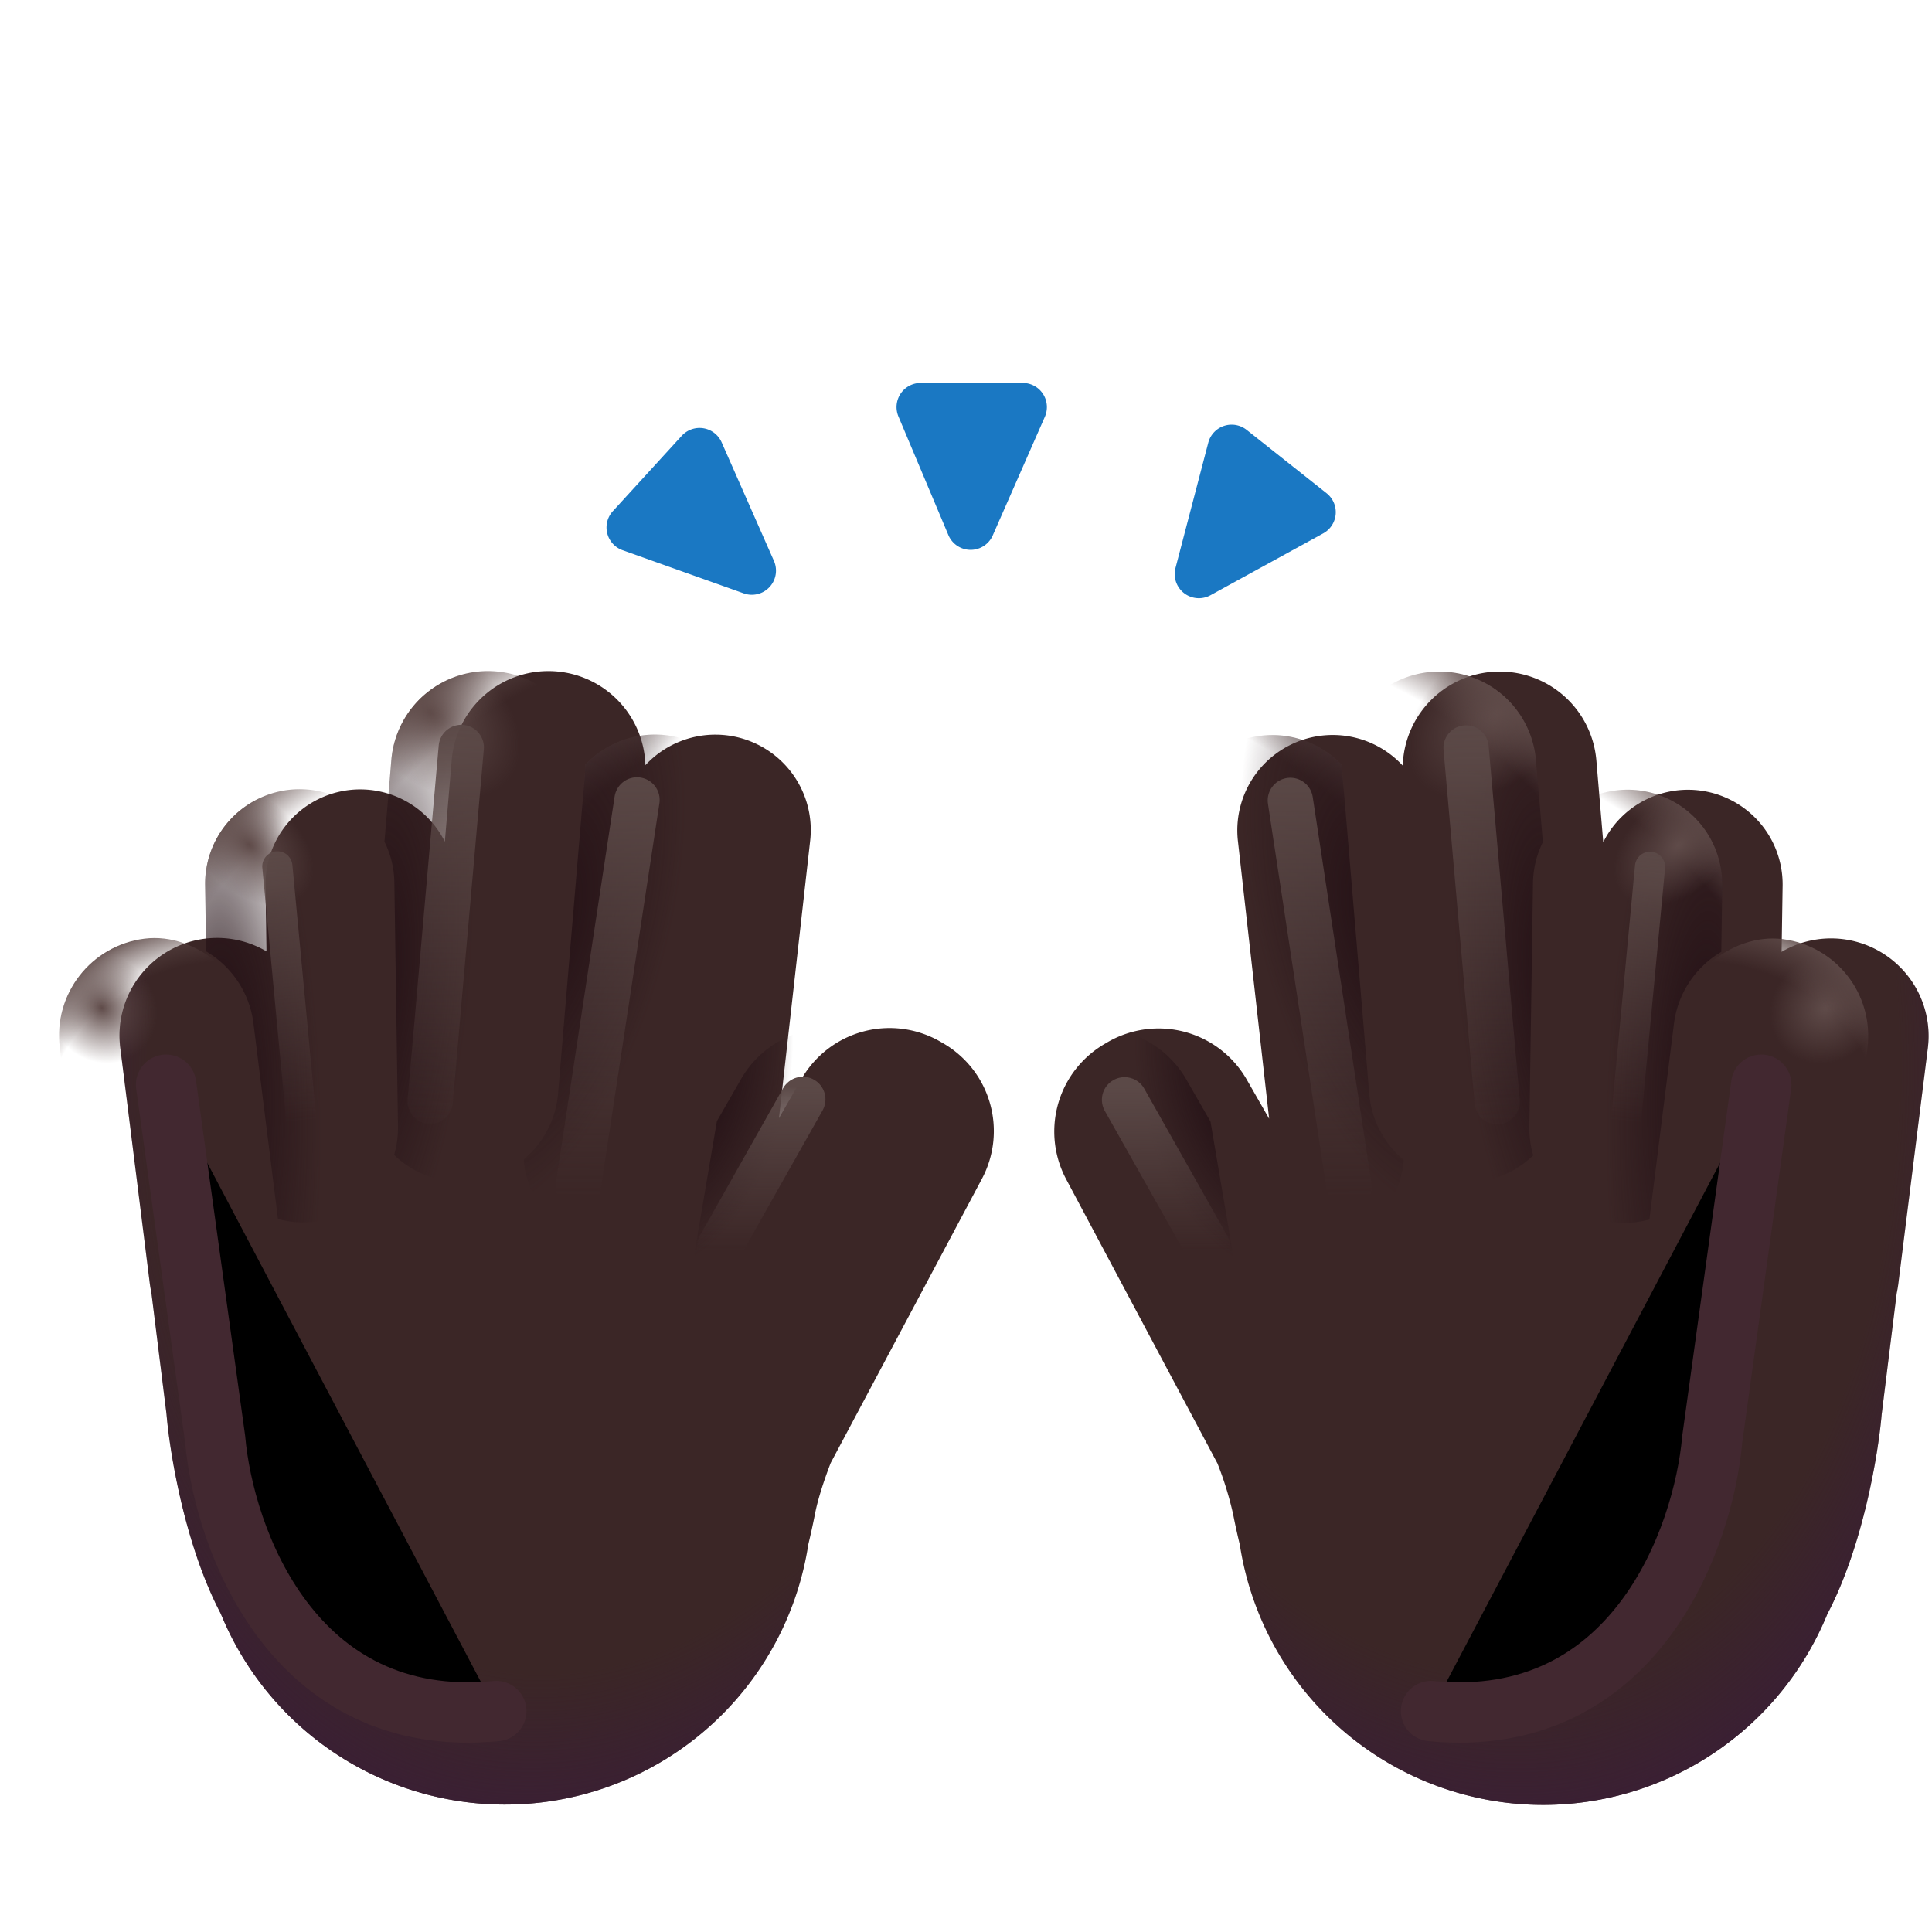 <svg width="100%" height="100%" viewBox="0 0 32 32" xmlns="http://www.w3.org/2000/svg"><g filter="url(#a)"><path fill="#3B2626" d="M8.218 11.121a1.607 1.607 0 0 0-1.736 1.467l-.114 1.353a1.568 1.568 0 0 0-2.97.722l.016 1.095a1.616 1.616 0 0 0-2.422 1.594l.49 3.915q.01.072.025.142l.251 2.014c.055.658.311 2.187.899 3.304a5.084 5.084 0 0 0 9.732-1.15c.036-.149.075-.323.11-.502.051-.264.164-.595.26-.844l2.504-4.705a1.68 1.68 0 0 0-.648-2.25l-.045-.026a1.683 1.683 0 0 0-2.296.623l-.372.648.517-4.597a1.58 1.58 0 0 0-2.729-1.25 1.607 1.607 0 0 0-1.472-1.553"/><path fill="url(#b)" d="M8.218 11.121a1.607 1.607 0 0 0-1.736 1.467l-.114 1.353a1.568 1.568 0 0 0-2.97.722l.016 1.095a1.616 1.616 0 0 0-2.422 1.594l.49 3.915q.01.072.025.142l.251 2.014c.055.658.311 2.187.899 3.304a5.084 5.084 0 0 0 9.732-1.15c.036-.149.075-.323.11-.502.051-.264.164-.595.26-.844l2.504-4.705a1.68 1.68 0 0 0-.648-2.25l-.045-.026a1.683 1.683 0 0 0-2.296.623l-.372.648.517-4.597a1.58 1.58 0 0 0-2.729-1.25 1.607 1.607 0 0 0-1.472-1.553"/></g><rect width="3.231" height="7.176" x=".79" y="15.749" fill="url(#c)" rx="1.616" transform="rotate(-7.151 .79 15.75)"/><rect width="3.231" height="7.176" x=".79" y="15.749" fill="url(#d)" rx="1.616" transform="rotate(-7.151 .79 15.75)"/><path fill="url(#e)" d="M4.941 13.072a1.57 1.57 0 0 0-1.544 1.591l.017 1.095c.416.246.719.675.784 1.192l.406 3.24a1.57 1.57 0 0 0 1.989-1.533l-.061-4.041a1.57 1.57 0 0 0-1.591-1.544"/><path fill="url(#f)" d="M4.941 13.072a1.57 1.57 0 0 0-1.544 1.591l.017 1.095c.416.246.719.675.784 1.192l.406 3.24a1.57 1.57 0 0 0 1.989-1.533l-.061-4.041a1.57 1.57 0 0 0-1.591-1.544"/><path fill="url(#g)" d="M4.941 13.072a1.57 1.57 0 0 0-1.544 1.591l.017 1.095c.416.246.719.675.784 1.192l.406 3.24a1.57 1.57 0 0 0 1.989-1.533l-.061-4.041a1.57 1.57 0 0 0-1.591-1.544"/><path fill="url(#h)" d="M8.218 11.121a1.607 1.607 0 0 0-1.736 1.467l-.114 1.353c.102.204.16.432.164.675l.06 4.04q.003.248-.064.473a1.607 1.607 0 0 0 2.717-1.023l.44-5.25a1.607 1.607 0 0 0-1.467-1.735"/><path fill="url(#i)" d="M8.218 11.121a1.607 1.607 0 0 0-1.736 1.467l-.114 1.353c.102.204.16.432.164.675l.06 4.04q.003.248-.064.473a1.607 1.607 0 0 0 2.717-1.023l.44-5.25a1.607 1.607 0 0 0-1.467-1.735"/><path fill="url(#j)" d="M8.218 11.121a1.607 1.607 0 0 0-1.736 1.467l-.114 1.353c.102.204.16.432.164.675l.06 4.04q.003.248-.064.473a1.607 1.607 0 0 0 2.717-1.023l.44-5.25a1.607 1.607 0 0 0-1.467-1.735"/><path fill="url(#k)" d="M8.674 19.205c.318-.266.533-.654.57-1.099l.441-5.249q.008-.093.005-.184a1.58 1.58 0 0 1 2.729 1.251l-.6 5.333a1.58 1.58 0 0 1-3.145-.052"/><path fill="url(#l)" d="M8.674 19.205c.318-.266.533-.654.57-1.099l.441-5.249q.008-.093.005-.184a1.58 1.58 0 0 1 2.729 1.251l-.6 5.333a1.58 1.58 0 0 1-3.145-.052"/><g filter="url(#m)"><path stroke="url(#n)" stroke-linecap="round" stroke-width=".5" d="m4.594 14.35.468 4.968"/></g><g filter="url(#o)"><path stroke="url(#p)" stroke-linecap="round" stroke-width=".75" d="m7.64 12.38-.515 5.86"/></g><g filter="url(#q)"><path stroke="url(#r)" stroke-linecap="round" stroke-width=".75" d="m10.551 13.249-.973 6.397"/></g><path fill="url(#s)" d="m14.14 21.635 1.123-2.11a1.68 1.68 0 0 0-.648-2.25l-.045-.025a1.683 1.683 0 0 0-2.296.623l-.4.697-.538 3.17z"/><g filter="url(#t)"><path stroke="url(#u)" stroke-linecap="round" stroke-width=".75" d="m13.297 18.209-1.375 2.437"/></g><g filter="url(#v)"><path stroke="#422830" stroke-linecap="round" d="m2.751 17.966.813 5.875c.145 1.636 1.28 4.825 4.656 4.5"/></g><g filter="url(#w)"><path fill="#3B2626" d="M23.705 11.129a1.607 1.607 0 0 1 1.736 1.467l.114 1.353a1.568 1.568 0 0 1 2.971.722l-.017 1.095a1.616 1.616 0 0 1 2.422 1.594l-.49 3.914a2 2 0 0 1-.025.143l-.25 2.014c-.056.657-.312 2.186-.9 3.303a5.084 5.084 0 0 1-9.731-1.15 11 11 0 0 1-.11-.501 5.6 5.6 0 0 0-.26-.844l-2.505-4.706a1.68 1.68 0 0 1 .649-2.25l.044-.026a1.683 1.683 0 0 1 2.297.624l.371.648-.517-4.597a1.58 1.58 0 0 1 2.73-1.251 1.607 1.607 0 0 1 1.471-1.552"/><path fill="url(#x)" d="M23.705 11.129a1.607 1.607 0 0 1 1.736 1.467l.114 1.353a1.568 1.568 0 0 1 2.971.722l-.017 1.095a1.616 1.616 0 0 1 2.422 1.594l-.49 3.914a2 2 0 0 1-.025.143l-.25 2.014c-.056.657-.312 2.186-.9 3.303a5.084 5.084 0 0 1-9.731-1.15 11 11 0 0 1-.11-.501 5.6 5.6 0 0 0-.26-.844l-2.505-4.706a1.68 1.68 0 0 1 .649-2.25l.044-.026a1.683 1.683 0 0 1 2.297.624l.371.648-.517-4.597a1.58 1.58 0 0 1 2.73-1.251 1.607 1.607 0 0 1 1.471-1.552"/></g><rect width="3.231" height="7.176" fill="url(#y)" rx="1.616" transform="scale(-1 1)rotate(-7.151 110.516 256.993)"/><rect width="3.231" height="7.176" fill="url(#z)" rx="1.616" transform="scale(-1 1)rotate(-7.151 110.516 256.993)"/><path fill="url(#A)" d="M26.982 13.08a1.57 1.57 0 0 1 1.544 1.591l-.016 1.095a1.61 1.61 0 0 0-.784 1.192l-.407 3.24a1.57 1.57 0 0 1-1.989-1.534l.061-4.04a1.57 1.57 0 0 1 1.591-1.544"/><path fill="url(#B)" d="M26.982 13.08a1.57 1.57 0 0 1 1.544 1.591l-.016 1.095a1.61 1.61 0 0 0-.784 1.192l-.407 3.24a1.57 1.57 0 0 1-1.989-1.534l.061-4.04a1.57 1.57 0 0 1 1.591-1.544"/><path fill="url(#C)" d="M26.982 13.08a1.57 1.57 0 0 1 1.544 1.591l-.016 1.095a1.61 1.61 0 0 0-.784 1.192l-.407 3.24a1.57 1.57 0 0 1-1.989-1.534l.061-4.04a1.57 1.57 0 0 1 1.591-1.544"/><path fill="url(#D)" d="M23.705 11.129a1.607 1.607 0 0 1 1.736 1.467l.114 1.353c-.102.204-.16.432-.164.675l-.06 4.04q-.003.247.064.473a1.607 1.607 0 0 1-2.717-1.023l-.44-5.25a1.607 1.607 0 0 1 1.467-1.735"/><path fill="url(#E)" d="M23.705 11.129a1.607 1.607 0 0 1 1.736 1.467l.114 1.353c-.102.204-.16.432-.164.675l-.06 4.04q-.003.247.064.473a1.607 1.607 0 0 1-2.717-1.023l-.44-5.25a1.607 1.607 0 0 1 1.467-1.735"/><path fill="url(#F)" d="M23.705 11.129a1.607 1.607 0 0 1 1.736 1.467l.114 1.353c-.102.204-.16.432-.164.675l-.06 4.04q-.003.247.064.473a1.607 1.607 0 0 1-2.717-1.023l-.44-5.25a1.607 1.607 0 0 1 1.467-1.735"/><path fill="url(#G)" d="M23.25 19.213a1.6 1.6 0 0 1-.571-1.1l-.44-5.248a2 2 0 0 1-.006-.184 1.58 1.58 0 0 0-2.729 1.251l.6 5.333a1.58 1.58 0 0 0 3.146-.053"/><path fill="url(#H)" d="M23.25 19.213a1.6 1.6 0 0 1-.571-1.1l-.44-5.248a2 2 0 0 1-.006-.184 1.58 1.58 0 0 0-2.729 1.251l.6 5.333a1.58 1.58 0 0 0 3.146-.053"/><g filter="url(#I)"><path stroke="url(#J)" stroke-linecap="round" stroke-width=".5" d="m27.33 14.357-.47 4.969"/></g><g filter="url(#K)"><path stroke="url(#L)" stroke-linecap="round" stroke-width=".75" d="m24.283 12.388.515 5.86"/></g><g filter="url(#M)"><path stroke="url(#N)" stroke-linecap="round" stroke-width=".75" d="m21.372 13.257.973 6.397"/></g><path fill="url(#O)" d="m17.783 21.643-1.123-2.11a1.68 1.68 0 0 1 .649-2.25l.044-.026a1.683 1.683 0 0 1 2.297.624l.4.697.537 3.17z"/><g filter="url(#P)"><path stroke="url(#Q)" stroke-linecap="round" stroke-width=".75" d="m18.626 18.216 1.375 2.438"/></g><g filter="url(#R)"><path stroke="#422830" stroke-linecap="round" d="m29.172 17.966-.812 5.875c-.146 1.636-1.282 4.825-4.657 4.5"/></g><g filter="url(#S)"><path fill="#1A78C3" d="m19.949 9.709 1.868-1.025a.4.4 0 0 0 .056-.664l-1.325-1.05a.4.4 0 0 0-.635.212l-.543 2.075a.4.4 0 0 0 .579.452"/></g><g filter="url(#T)"><path fill="#1A78C3" d="m15.608 8.712-.827-1.964a.4.4 0 0 1 .368-.555h1.691a.4.4 0 0 1 .366.561l-.863 1.964a.4.4 0 0 1-.735-.006"/></g><g filter="url(#U)"><path fill="#1A78C3" d="m12.219 9.678-2.007-.715a.4.4 0 0 1-.161-.647l1.14-1.247a.4.4 0 0 1 .662.108l.866 1.963a.4.4 0 0 1-.5.538"/></g><defs><radialGradient id="b" cx="0" cy="0" r="1" gradientTransform="matrix(-2.688 14.781 -9.196 -1.672 9.297 15.615)" gradientUnits="userSpaceOnUse"><stop offset=".814" stop-color="#3A1E36" stop-opacity="0"/><stop offset="1" stop-color="#3A1E36"/></radialGradient><radialGradient id="c" cx="0" cy="0" r="1" gradientTransform="matrix(-.581 -.766 .694 -.527 1.563 16.797)" gradientUnits="userSpaceOnUse"><stop stop-color="#5F4B49"/><stop offset="1" stop-color="#5F4B49" stop-opacity="0"/></radialGradient><radialGradient id="d" cx="0" cy="0" r="1" gradientTransform="matrix(-2.924 -4.682 3.737 -2.334 4.154 20.744)" gradientUnits="userSpaceOnUse"><stop offset=".856" stop-color="#5F4B49" stop-opacity="0"/><stop offset="1" stop-color="#5F4B49"/></radialGradient><radialGradient id="e" cx="0" cy="0" r="1" gradientTransform="matrix(1.547 -.078 .308 6.096 3.75 17.724)" gradientUnits="userSpaceOnUse"><stop stop-color="#231015"/><stop offset="1" stop-color="#231015" stop-opacity="0"/></radialGradient><radialGradient id="f" cx="0" cy="0" r="1" gradientTransform="matrix(-3.859 -3.531 4.516 -4.936 7.063 17.459)" gradientUnits="userSpaceOnUse"><stop offset=".836" stop-color="#5F4B49" stop-opacity="0"/><stop offset="1" stop-color="#5F4B49"/></radialGradient><radialGradient id="g" cx="0" cy="0" r="1" gradientTransform="matrix(-.938 -.812 .526 -.607 4.125 13.99)" gradientUnits="userSpaceOnUse"><stop stop-color="#5F4B49"/><stop offset=".993" stop-color="#5F4B49" stop-opacity="0"/></radialGradient><radialGradient id="h" cx="0" cy="0" r="1" gradientTransform="matrix(1.625 .156 -.533 5.539 6.14 16.365)" gradientUnits="userSpaceOnUse"><stop stop-color="#231015"/><stop offset="1" stop-color="#231015" stop-opacity="0"/></radialGradient><radialGradient id="i" cx="0" cy="0" r="1" gradientTransform="rotate(-138.668 5.788 4.557)scale(1.727 1.129)" gradientUnits="userSpaceOnUse"><stop stop-color="#5F4B49"/><stop offset=".993" stop-color="#5F4B49" stop-opacity="0"/></radialGradient><radialGradient id="j" cx="0" cy="0" r="1" gradientTransform="rotate(-133.928 8.553 5.98)scale(5.783 7.42)" gradientUnits="userSpaceOnUse"><stop offset=".836" stop-color="#5F4B49" stop-opacity="0"/><stop offset="1" stop-color="#5F4B49"/></radialGradient><radialGradient id="k" cx="0" cy="0" r="1" gradientTransform="rotate(-137.333 9.88 6.145)scale(6.167 7.892)" gradientUnits="userSpaceOnUse"><stop offset=".836" stop-color="#5F4B49" stop-opacity="0"/><stop offset="1" stop-color="#5F4B49"/></radialGradient><radialGradient id="l" cx="0" cy="0" r="1" gradientTransform="matrix(1.984 .547 -1.292 4.689 9 15.412)" gradientUnits="userSpaceOnUse"><stop stop-color="#231015"/><stop offset="1" stop-color="#231015" stop-opacity="0"/></radialGradient><radialGradient id="s" cx="0" cy="0" r="1" gradientTransform="rotate(10.784 -88.763 67.584)scale(2.004 3.316)" gradientUnits="userSpaceOnUse"><stop offset=".323" stop-color="#231015"/><stop offset="1" stop-color="#231015" stop-opacity="0"/></radialGradient><radialGradient id="x" cx="0" cy="0" r="1" gradientTransform="rotate(79.695 1.954 21.367)scale(15.024 9.347)" gradientUnits="userSpaceOnUse"><stop offset=".814" stop-color="#3A1E36" stop-opacity="0"/><stop offset="1" stop-color="#3A1E36"/></radialGradient><radialGradient id="y" cx="0" cy="0" r="1" gradientTransform="matrix(-.581 -.766 .694 -.527 .773 1.048)" gradientUnits="userSpaceOnUse"><stop stop-color="#5F4B49"/><stop offset="1" stop-color="#5F4B49" stop-opacity="0"/></radialGradient><radialGradient id="z" cx="0" cy="0" r="1" gradientTransform="matrix(-2.924 -4.682 3.737 -2.334 3.364 4.995)" gradientUnits="userSpaceOnUse"><stop offset=".856" stop-color="#5F4B49" stop-opacity="0"/><stop offset="1" stop-color="#5F4B49"/></radialGradient><radialGradient id="A" cx="0" cy="0" r="1" gradientTransform="rotate(-177.109 14.31 8.51)scale(1.549 6.103)" gradientUnits="userSpaceOnUse"><stop stop-color="#231015"/><stop offset="1" stop-color="#231015" stop-opacity="0"/></radialGradient><radialGradient id="B" cx="0" cy="0" r="1" gradientTransform="rotate(-42.458 34.912 -23.266)scale(5.231 6.69)" gradientUnits="userSpaceOnUse"><stop offset=".836" stop-color="#5F4B49" stop-opacity="0"/><stop offset="1" stop-color="#5F4B49"/></radialGradient><radialGradient id="C" cx="0" cy="0" r="1" gradientTransform="matrix(.938 -.812 .526 .607 27.798 13.998)" gradientUnits="userSpaceOnUse"><stop stop-color="#5F4B49"/><stop offset=".993" stop-color="#5F4B49" stop-opacity="0"/></radialGradient><radialGradient id="D" cx="0" cy="0" r="1" gradientTransform="matrix(-1.625 .156 -.533 -5.539 25.783 16.373)" gradientUnits="userSpaceOnUse"><stop stop-color="#231015"/><stop offset="1" stop-color="#231015" stop-opacity="0"/></radialGradient><radialGradient id="E" cx="0" cy="0" r="1" gradientTransform="matrix(1.297 -1.141 .746 .848 24.798 11.81)" gradientUnits="userSpaceOnUse"><stop stop-color="#5F4B49"/><stop offset=".993" stop-color="#5F4B49" stop-opacity="0"/></radialGradient><radialGradient id="F" cx="0" cy="0" r="1" gradientTransform="rotate(-46.072 30.035 -17.42)scale(5.783 7.42)" gradientUnits="userSpaceOnUse"><stop offset=".836" stop-color="#5F4B49" stop-opacity="0"/><stop offset="1" stop-color="#5F4B49"/></radialGradient><radialGradient id="G" cx="0" cy="0" r="1" gradientTransform="matrix(4.535 -4.18 5.349 5.803 18.943 17.367)" gradientUnits="userSpaceOnUse"><stop offset=".836" stop-color="#5F4B49" stop-opacity="0"/><stop offset="1" stop-color="#5F4B49"/></radialGradient><radialGradient id="H" cx="0" cy="0" r="1" gradientTransform="matrix(-1.984 .547 -1.292 -4.689 22.923 15.42)" gradientUnits="userSpaceOnUse"><stop stop-color="#231015"/><stop offset="1" stop-color="#231015" stop-opacity="0"/></radialGradient><radialGradient id="O" cx="0" cy="0" r="1" gradientTransform="rotate(169.216 9.582 9.889)scale(2.004 3.316)" gradientUnits="userSpaceOnUse"><stop offset=".323" stop-color="#231015"/><stop offset="1" stop-color="#231015" stop-opacity="0"/></radialGradient><filter id="a" width="15.482" height="18.773" x=".979" y="11.115" color-interpolation-filters="sRGB" filterUnits="userSpaceOnUse"><feFlood flood-opacity="0" result="BackgroundImageFix"/><feBlend in="SourceGraphic" in2="BackgroundImageFix" result="shape"/><feColorMatrix in="SourceAlpha" result="hardAlpha" values="0 0 0 0 0 0 0 0 0 0 0 0 0 0 0 0 0 0 127 0"/><feOffset dx="1"/><feGaussianBlur stdDeviation=".5"/><feComposite in2="hardAlpha" k2="-1" k3="1" operator="arithmetic"/><feColorMatrix values="0 0 0 0 0.294 0 0 0 0 0.196 0 0 0 0 0.196 0 0 0 1 0"/><feBlend in2="shape" result="effect1_innerShadow_20020_6107"/></filter><filter id="m" width="2.469" height="6.969" x="3.594" y="13.349" color-interpolation-filters="sRGB" filterUnits="userSpaceOnUse"><feFlood flood-opacity="0" result="BackgroundImageFix"/><feBlend in="SourceGraphic" in2="BackgroundImageFix" result="shape"/><feGaussianBlur result="effect1_foregroundBlur_20020_6107" stdDeviation=".375"/></filter><filter id="o" width="2.766" height="8.109" x="6" y="11.255" color-interpolation-filters="sRGB" filterUnits="userSpaceOnUse"><feFlood flood-opacity="0" result="BackgroundImageFix"/><feBlend in="SourceGraphic" in2="BackgroundImageFix" result="shape"/><feGaussianBlur result="effect1_foregroundBlur_20020_6107" stdDeviation=".375"/></filter><filter id="q" width="3.223" height="8.647" x="8.453" y="12.124" color-interpolation-filters="sRGB" filterUnits="userSpaceOnUse"><feFlood flood-opacity="0" result="BackgroundImageFix"/><feBlend in="SourceGraphic" in2="BackgroundImageFix" result="shape"/><feGaussianBlur result="effect1_foregroundBlur_20020_6107" stdDeviation=".375"/></filter><filter id="t" width="3.625" height="4.688" x="10.797" y="17.084" color-interpolation-filters="sRGB" filterUnits="userSpaceOnUse"><feFlood flood-opacity="0" result="BackgroundImageFix"/><feBlend in="SourceGraphic" in2="BackgroundImageFix" result="shape"/><feGaussianBlur result="effect1_foregroundBlur_20020_6107" stdDeviation=".375"/></filter><filter id="v" width="10.469" height="15.398" x=".251" y="15.466" color-interpolation-filters="sRGB" filterUnits="userSpaceOnUse"><feFlood flood-opacity="0" result="BackgroundImageFix"/><feBlend in="SourceGraphic" in2="BackgroundImageFix" result="shape"/><feGaussianBlur result="effect1_foregroundBlur_20020_6107" stdDeviation="1"/></filter><filter id="w" width="15.482" height="18.773" x="16.462" y="11.123" color-interpolation-filters="sRGB" filterUnits="userSpaceOnUse"><feFlood flood-opacity="0" result="BackgroundImageFix"/><feBlend in="SourceGraphic" in2="BackgroundImageFix" result="shape"/><feColorMatrix in="SourceAlpha" result="hardAlpha" values="0 0 0 0 0 0 0 0 0 0 0 0 0 0 0 0 0 0 127 0"/><feOffset dx="1"/><feGaussianBlur stdDeviation=".5"/><feComposite in2="hardAlpha" k2="-1" k3="1" operator="arithmetic"/><feColorMatrix values="0 0 0 0 0.294 0 0 0 0 0.196 0 0 0 0 0.196 0 0 0 1 0"/><feBlend in2="shape" result="effect1_innerShadow_20020_6107"/></filter><filter id="I" width="2.469" height="6.969" x="25.861" y="13.357" color-interpolation-filters="sRGB" filterUnits="userSpaceOnUse"><feFlood flood-opacity="0" result="BackgroundImageFix"/><feBlend in="SourceGraphic" in2="BackgroundImageFix" result="shape"/><feGaussianBlur result="effect1_foregroundBlur_20020_6107" stdDeviation=".375"/></filter><filter id="K" width="2.766" height="8.109" x="23.158" y="11.263" color-interpolation-filters="sRGB" filterUnits="userSpaceOnUse"><feFlood flood-opacity="0" result="BackgroundImageFix"/><feBlend in="SourceGraphic" in2="BackgroundImageFix" result="shape"/><feGaussianBlur result="effect1_foregroundBlur_20020_6107" stdDeviation=".375"/></filter><filter id="M" width="3.223" height="8.647" x="20.247" y="12.132" color-interpolation-filters="sRGB" filterUnits="userSpaceOnUse"><feFlood flood-opacity="0" result="BackgroundImageFix"/><feBlend in="SourceGraphic" in2="BackgroundImageFix" result="shape"/><feGaussianBlur result="effect1_foregroundBlur_20020_6107" stdDeviation=".375"/></filter><filter id="P" width="3.625" height="4.688" x="17.501" y="17.091" color-interpolation-filters="sRGB" filterUnits="userSpaceOnUse"><feFlood flood-opacity="0" result="BackgroundImageFix"/><feBlend in="SourceGraphic" in2="BackgroundImageFix" result="shape"/><feGaussianBlur result="effect1_foregroundBlur_20020_6107" stdDeviation=".375"/></filter><filter id="R" width="10.469" height="15.398" x="21.203" y="15.466" color-interpolation-filters="sRGB" filterUnits="userSpaceOnUse"><feFlood flood-opacity="0" result="BackgroundImageFix"/><feBlend in="SourceGraphic" in2="BackgroundImageFix" result="shape"/><feGaussianBlur result="effect1_foregroundBlur_20020_6107" stdDeviation="1"/></filter><filter id="S" width="3.069" height="3.027" x="19.206" y="6.883" color-interpolation-filters="sRGB" filterUnits="userSpaceOnUse"><feFlood flood-opacity="0" result="BackgroundImageFix"/><feBlend in="SourceGraphic" in2="BackgroundImageFix" result="shape"/><feColorMatrix in="SourceAlpha" result="hardAlpha" values="0 0 0 0 0 0 0 0 0 0 0 0 0 0 0 0 0 0 127 0"/><feOffset dx="-.15" dy=".15"/><feGaussianBlur stdDeviation=".15"/><feComposite in2="hardAlpha" k2="-1" k3="1" operator="arithmetic"/><feColorMatrix values="0 0 0 0 0.114 0 0 0 0 0.569 0 0 0 0 0.898 0 0 0 1 0"/><feBlend in2="shape" result="effect1_innerShadow_20020_6107"/><feColorMatrix in="SourceAlpha" result="hardAlpha" values="0 0 0 0 0 0 0 0 0 0 0 0 0 0 0 0 0 0 127 0"/><feOffset dx=".25"/><feGaussianBlur stdDeviation=".2"/><feComposite in2="hardAlpha" k2="-1" k3="1" operator="arithmetic"/><feColorMatrix values="0 0 0 0 0.078 0 0 0 0 0.341 0 0 0 0 0.588 0 0 0 1 0"/><feBlend in2="effect1_innerShadow_20020_6107" result="effect2_innerShadow_20020_6107"/></filter><filter id="T" width="2.892" height="2.913" x="14.599" y="6.193" color-interpolation-filters="sRGB" filterUnits="userSpaceOnUse"><feFlood flood-opacity="0" result="BackgroundImageFix"/><feBlend in="SourceGraphic" in2="BackgroundImageFix" result="shape"/><feColorMatrix in="SourceAlpha" result="hardAlpha" values="0 0 0 0 0 0 0 0 0 0 0 0 0 0 0 0 0 0 127 0"/><feOffset dx="-.15" dy=".15"/><feGaussianBlur stdDeviation=".15"/><feComposite in2="hardAlpha" k2="-1" k3="1" operator="arithmetic"/><feColorMatrix values="0 0 0 0 0.114 0 0 0 0 0.569 0 0 0 0 0.898 0 0 0 1 0"/><feBlend in2="shape" result="effect1_innerShadow_20020_6107"/><feColorMatrix in="SourceAlpha" result="hardAlpha" values="0 0 0 0 0 0 0 0 0 0 0 0 0 0 0 0 0 0 127 0"/><feOffset dx=".25"/><feGaussianBlur stdDeviation=".2"/><feComposite in2="hardAlpha" k2="-1" k3="1" operator="arithmetic"/><feColorMatrix values="0 0 0 0 0.078 0 0 0 0 0.341 0 0 0 0 0.588 0 0 0 1 0"/><feBlend in2="effect1_innerShadow_20020_6107" result="effect2_innerShadow_20020_6107"/></filter><filter id="U" width="3.208" height="2.913" x="9.796" y="6.939" color-interpolation-filters="sRGB" filterUnits="userSpaceOnUse"><feFlood flood-opacity="0" result="BackgroundImageFix"/><feBlend in="SourceGraphic" in2="BackgroundImageFix" result="shape"/><feColorMatrix in="SourceAlpha" result="hardAlpha" values="0 0 0 0 0 0 0 0 0 0 0 0 0 0 0 0 0 0 127 0"/><feOffset dx="-.15" dy=".15"/><feGaussianBlur stdDeviation=".15"/><feComposite in2="hardAlpha" k2="-1" k3="1" operator="arithmetic"/><feColorMatrix values="0 0 0 0 0.114 0 0 0 0 0.569 0 0 0 0 0.898 0 0 0 1 0"/><feBlend in2="shape" result="effect1_innerShadow_20020_6107"/><feColorMatrix in="SourceAlpha" result="hardAlpha" values="0 0 0 0 0 0 0 0 0 0 0 0 0 0 0 0 0 0 127 0"/><feOffset dx=".25"/><feGaussianBlur stdDeviation=".2"/><feComposite in2="hardAlpha" k2="-1" k3="1" operator="arithmetic"/><feColorMatrix values="0 0 0 0 0.078 0 0 0 0 0.341 0 0 0 0 0.588 0 0 0 1 0"/><feBlend in2="effect1_innerShadow_20020_6107" result="effect2_innerShadow_20020_6107"/></filter><linearGradient id="n" x1="4.469" x2="4.953" y1="13.99" y2="18.584" gradientUnits="userSpaceOnUse"><stop stop-color="#5B4947"/><stop offset="1" stop-color="#5B4947" stop-opacity="0"/></linearGradient><linearGradient id="p" x1="7.436" x2="7.383" y1="11.808" y2="18.959" gradientUnits="userSpaceOnUse"><stop stop-color="#5B4947"/><stop offset="1" stop-color="#5B4947" stop-opacity="0"/></linearGradient><linearGradient id="r" x1="10.347" x2="10.294" y1="12.676" y2="19.827" gradientUnits="userSpaceOnUse"><stop stop-color="#5B4947"/><stop offset="1" stop-color="#5B4947" stop-opacity="0"/></linearGradient><linearGradient id="u" x1="13.008" x2="13.002" y1="17.991" y2="20.715" gradientUnits="userSpaceOnUse"><stop stop-color="#5B4947"/><stop offset="1" stop-color="#5B4947" stop-opacity="0"/></linearGradient><linearGradient id="J" x1="27.455" x2="26.97" y1="13.998" y2="18.591" gradientUnits="userSpaceOnUse"><stop stop-color="#5B4947"/><stop offset="1" stop-color="#5B4947" stop-opacity="0"/></linearGradient><linearGradient id="L" x1="24.487" x2="24.541" y1="11.816" y2="18.966" gradientUnits="userSpaceOnUse"><stop stop-color="#5B4947"/><stop offset="1" stop-color="#5B4947" stop-opacity="0"/></linearGradient><linearGradient id="N" x1="21.577" x2="21.63" y1="12.684" y2="19.835" gradientUnits="userSpaceOnUse"><stop stop-color="#5B4947"/><stop offset="1" stop-color="#5B4947" stop-opacity="0"/></linearGradient><linearGradient id="Q" x1="18.916" x2="18.921" y1="17.998" y2="20.723" gradientUnits="userSpaceOnUse"><stop stop-color="#5B4947"/><stop offset="1" stop-color="#5B4947" stop-opacity="0"/></linearGradient></defs></svg>